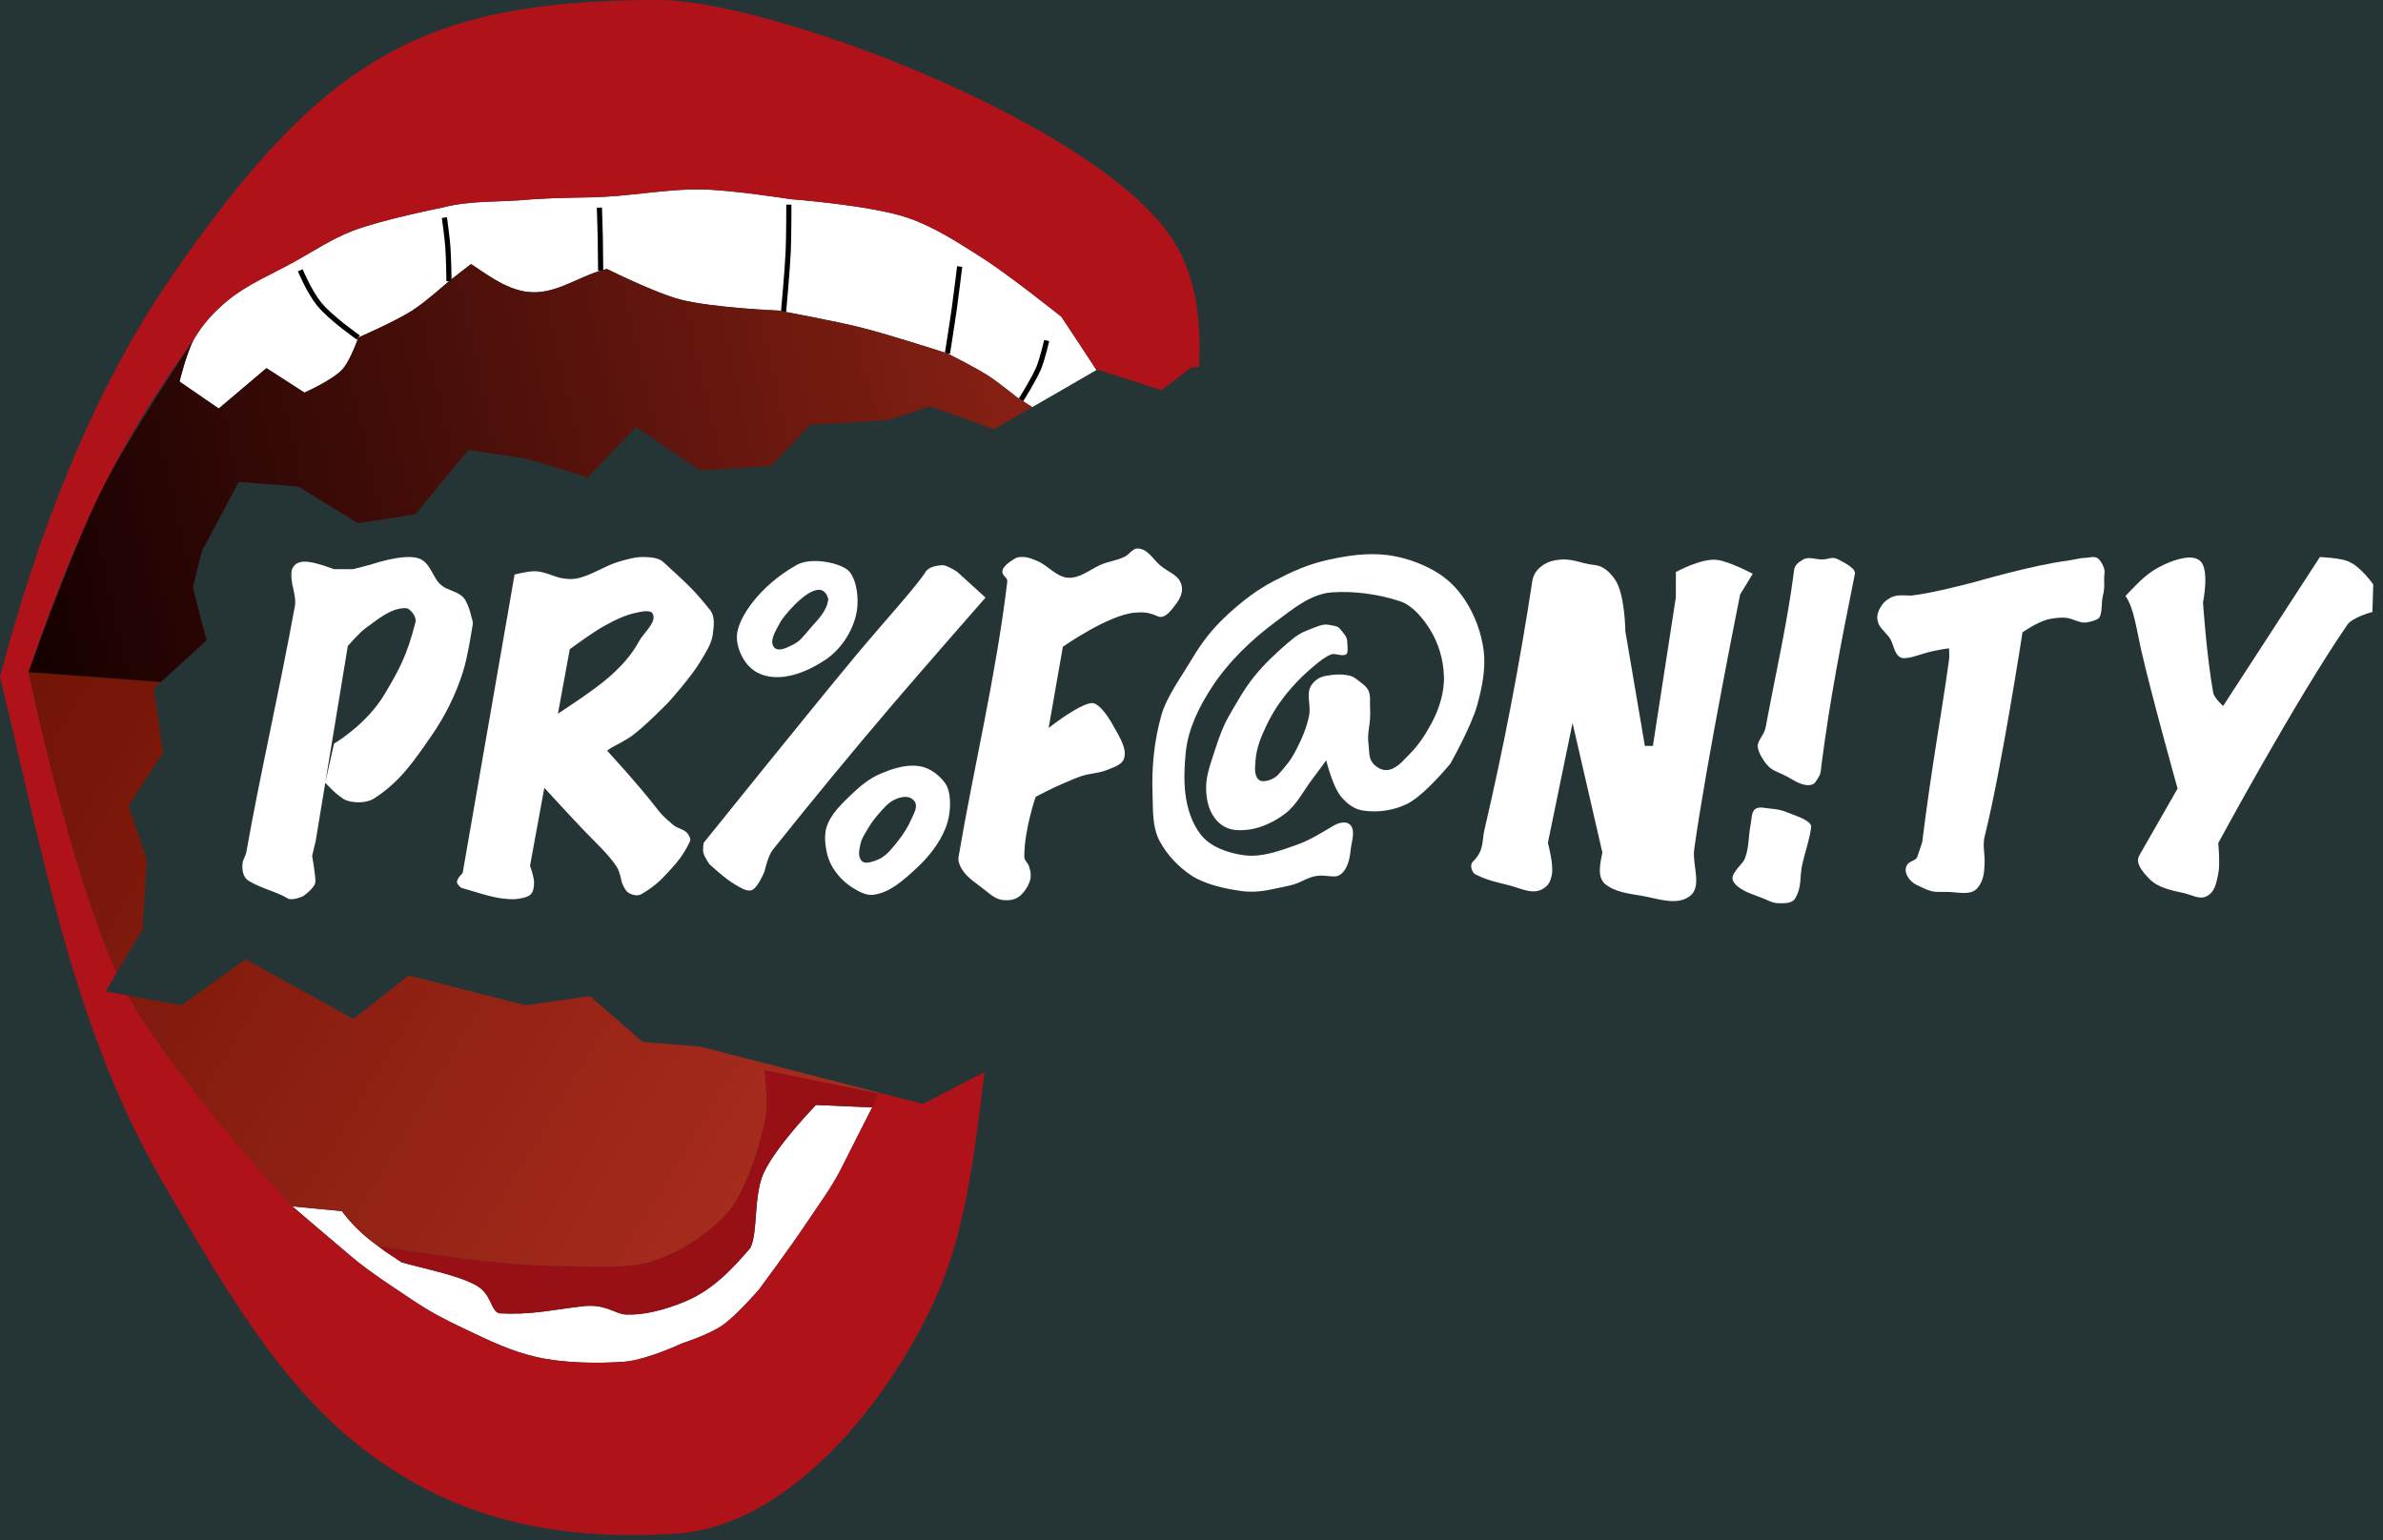 <?xml version="1.0" encoding="UTF-8" standalone="no"?>
<!-- Created with Inkscape (http://www.inkscape.org/) -->

<svg
   version="1.1"
   id="svg1"
   width="495"
   height="320"
   viewBox="0 0 495 320"
   sodipodi:docname="profanity_logo_gray_background.svg"
   inkscape:version="1.4 (e7c3feb100, 2024-10-09)"
   xmlns:inkscape="http://www.inkscape.org/namespaces/inkscape"
   xmlns:sodipodi="http://sodipodi.sourceforge.net/DTD/sodipodi-0.dtd"
   xmlns:xlink="http://www.w3.org/1999/xlink"
   xmlns="http://www.w3.org/2000/svg"
   xmlns:svg="http://www.w3.org/2000/svg">
  <defs
     id="defs1">
    <linearGradient
       id="linearGradient17"
       inkscape:collect="always">
      <stop
         style="stop-color:#150000;stop-opacity:1"
         offset="0"
         id="stop17" />
      <stop
         style="stop-color:#8e2215;stop-opacity:1"
         offset="1"
         id="stop18" />
    </linearGradient>
    <linearGradient
       id="linearGradient14"
       inkscape:collect="always">
      <stop
         style="stop-color:#711406;stop-opacity:1"
         offset="0"
         id="stop14" />
      <stop
         style="stop-color:#b63224;stop-opacity:1"
         offset="1"
         id="stop15" />
    </linearGradient>
    <linearGradient
       inkscape:collect="always"
       xlink:href="#linearGradient14"
       id="linearGradient15"
       x1="5.31"
       y1="139.098"
       x2="212.273"
       y2="263.689"
       gradientUnits="userSpaceOnUse" />
    <linearGradient
       inkscape:collect="always"
       xlink:href="#linearGradient17"
       id="linearGradient18"
       x1="5.934"
       y1="139.643"
       x2="228.099"
       y2="90.951"
       gradientUnits="userSpaceOnUse" />
  </defs>
  <sodipodi:namedview
     id="namedview1"
     pagecolor="#65ffff"
     bordercolor="#666666"
     borderopacity="1.0"
     inkscape:showpageshadow="2"
     inkscape:pageopacity="0.0"
     inkscape:pagecheckerboard="true"
     inkscape:deskcolor="#d1d1d1"
     inkscape:zoom="1.0485179"
     inkscape:cx="217.92666"
     inkscape:cy="171.67089"
     inkscape:window-width="1366"
     inkscape:window-height="761"
     inkscape:window-x="0"
     inkscape:window-y="0"
     inkscape:window-maximized="1"
     inkscape:current-layer="g1"
     showgrid="false" />
  <g
     inkscape:groupmode="layer"
     inkscape:label="Image"
     id="g1">
    <rect
       style="font-variation-settings:normal;opacity:1;vector-effect:none;fill:#253536;fill-opacity:1;fill-rule:evenodd;stroke-width:3.78;stroke-linecap:butt;stroke-linejoin:miter;stroke-miterlimit:4;stroke-dasharray:none;stroke-dashoffset:0;stroke-opacity:1;stop-color:#000000;stop-opacity:1"
       id="rect1"
       width="495"
       height="320"
       x="0"
       y="0" />
    <path
       style="display:inline;fill:#ffffff;fill-opacity:1;stroke:none;stroke-width:0.71px;stroke-linecap:butt;stroke-linejoin:miter;stroke-opacity:1"
       d="M 60.731,250.651 71.038,251.64 C 71.038,251.64 73.052,254.581 76.515,257.375 78.6,259.057 80.959,260.576 83.384,262.254 87.516,263.474 94.702,264.808 98.73,266.953 102.174,268.787 101.832,272.208 103.645,272.868 110.356,273.191 113.436,272.33 120.835,271.417 125.845,270.799 127.641,272.987 129.964,273.115 133.397,273.303 137.814,272.287 142.354,270.394 148.265,267.93 152.491,263.225 155.868,259.275 157.515,256.007 156.442,248.179 158.746,243.467 161.564,237.706 169.495,229.582 169.495,229.582 L 181.176,230.088 C 181.176,230.088 176.714,238.83 174.813,242.635 172.767,246.728 170.148,250.177 167.617,253.99 164.194,259.147 157.667,267.92 157.667,267.92 157.667,267.92 153.147,273.185 150.1,275.341 147.362,277.279 141.601,279.141 141.601,279.141 141.601,279.141 134.301,282.587 129.626,282.93 124.011,283.342 116.866,283.207 111.38,281.94 105.911,280.677 101.454,278.452 96.381,276.049 92.263,274.098 89.327,272.563 85.543,270.023 81.648,267.408 76.778,264.272 73.187,261.253 69.423,258.088 60.731,250.651 60.731,250.651 Z"
       id="path32"
       sodipodi:nodetypes="ccscscssscsccsscscsssssc" />
    <path
       id="path1"
       style="display:inline;fill:#ffffff;fill-opacity:1;stroke:none;stroke-width:0.71px;stroke-linecap:butt;stroke-linejoin:miter;stroke-opacity:1"
       d="M 145.539 39.346 C 139.137 39.261 132.403 40.498 125.822 40.871 C 120.598 41.168 118.17 40.922 110.135 41.438 C 104.006 42.066 97.866 41.539 91.734 43.162 C 91.734 43.162 79.122 45.671 73.162 47.994 C 68.956 49.634 65.15 52.16 61.205 54.355 C 56.49 56.98 51.374 59.059 47.215 62.496 C 44.528 64.717 42.088 67.362 40.346 70.381 C 38.777 73.098 37.293 79.285 37.293 79.285 L 45.434 84.883 L 55.355 76.488 L 63.24 81.576 C 63.24 81.576 69.043 79.014 71.127 76.742 C 72.793 74.926 74.434 70.127 74.434 70.127 C 74.434 70.127 82.115 66.78 85.629 64.531 C 88.373 62.775 93.26 58.426 93.26 58.426 L 97.84 54.863 C 102.215 57.774 106.429 60.982 111.576 60.715 C 116.667 60.451 121.095 56.99 126.078 55.881 C 126.078 55.881 136.006 60.858 141.342 62.24 C 147.951 63.952 161.693 64.531 161.693 64.531 C 161.693 64.531 173.284 66.651 178.992 68.092 C 185.001 69.609 196.801 73.436 196.801 73.436 C 196.801 73.436 202.514 76.29 205.195 78.014 C 207.335 79.39 211.301 82.594 211.301 82.594 C 211.301 82.594 212.727 83.46 214.416 84.59 L 227.764 76.877 C 225.045 72.678 220.459 65.803 220.459 65.803 C 220.459 65.803 209.558 57.066 203.668 53.338 C 198.796 50.254 193.872 47.029 188.404 45.197 C 180.671 42.606 164.236 41.381 164.236 41.381 C 164.236 41.381 151.941 39.431 145.539 39.346 z " />
    <g
       id="g16"
       style="display:inline;fill:none;fill-opacity:1">
      <path
         style="display:inline;fill:none;fill-opacity:1;stroke:none;stroke-width:0.71px;stroke-linecap:butt;stroke-linejoin:miter;stroke-opacity:1"
         d="M 60.731,250.651 71.038,251.64 C 71.038,251.64 73.052,254.581 76.515,257.375 78.6,259.057 80.959,260.576 83.384,262.254 87.516,263.474 94.702,264.808 98.73,266.953 102.174,268.787 101.832,272.208 103.645,272.868 110.356,273.191 113.436,272.33 120.835,271.417 125.845,270.799 127.641,272.987 129.964,273.115 133.397,273.303 137.814,272.287 142.354,270.394 148.265,267.93 152.491,263.225 155.868,259.275 157.515,256.007 156.442,248.179 158.746,243.467 161.564,237.706 169.495,229.582 169.495,229.582 L 181.176,230.088 C 181.176,230.088 176.714,238.83 174.813,242.635 172.767,246.728 170.148,250.177 167.617,253.99 164.194,259.147 157.667,267.92 157.667,267.92 157.667,267.92 153.147,273.185 150.1,275.341 147.362,277.279 141.601,279.141 141.601,279.141 141.601,279.141 134.301,282.587 129.626,282.93 124.011,283.342 116.866,283.207 111.38,281.94 105.911,280.677 101.454,278.452 96.381,276.049 92.263,274.098 89.327,272.563 85.543,270.023 81.648,267.408 76.778,264.272 73.187,261.253 69.423,258.088 60.731,250.651 60.731,250.651 Z"
         id="path3"
         sodipodi:nodetypes="ccscscssccsccsscscsssssc" />
      <path
         style="display:inline;fill:none;fill-opacity:1;stroke:#000000;stroke-width:1.073;stroke-linecap:butt;stroke-linejoin:miter;stroke-dasharray:none;stroke-opacity:1"
         d="M 62.375,56.154 C 62.375,56.154 64.195,60.592 66.318,63.198 68.682,66.1 74.434,70.127 74.434,70.127"
         id="path4"
         sodipodi:nodetypes="csc" />
      <path
         style="display:inline;fill:none;fill-opacity:1;stroke:#000000;stroke-width:1.073;stroke-linecap:butt;stroke-linejoin:miter;stroke-dasharray:none;stroke-opacity:1"
         d="M 93.26,58.425 C 93.26,58.425 93.214,53.903 93.031,51.325 92.902,49.497 92.312,45.209 92.312,45.209"
         id="path5"
         sodipodi:nodetypes="csc" />
      <path
         style="display:inline;fill:none;fill-opacity:1;stroke:#000000;stroke-width:1.073;stroke-linecap:butt;stroke-linejoin:miter;stroke-dasharray:none;stroke-opacity:1"
         d="M 124.77,56.226 124.691,49.257 124.511,43.141"
         id="path6"
         sodipodi:nodetypes="ccc" />
      <path
         style="display:inline;fill:none;fill-opacity:1;stroke:#000000;stroke-width:1.073;stroke-linecap:butt;stroke-linejoin:miter;stroke-dasharray:none;stroke-opacity:1"
         d="M 162.765,64.729 C 162.765,64.729 163.537,56.431 163.727,52.27 163.874,49.02 163.862,42.511 163.862,42.511"
         id="path7"
         sodipodi:nodetypes="csc" />
      <path
         style="display:inline;fill:none;fill-opacity:1;stroke:#000000;stroke-width:1.073;stroke-linecap:butt;stroke-linejoin:miter;stroke-dasharray:none;stroke-opacity:1"
         d="M 196.8,73.435 C 196.8,73.435 197.754,67.485 198.175,64.502 198.603,61.464 199.344,55.373 199.344,55.373"
         id="path8"
         sodipodi:nodetypes="csc" />
      <path
         style="display:inline;fill:none;fill-opacity:1;stroke:#000000;stroke-width:1.073;stroke-linecap:butt;stroke-linejoin:miter;stroke-dasharray:none;stroke-opacity:1"
         d="M 212.09,83.081 C 212.09,83.081 214.789,78.792 215.759,76.465 216.522,74.634 217.423,70.753 217.423,70.753"
         id="path9"
         sodipodi:nodetypes="csc" />
    </g>
    <path
       id="path2"
       style="display:inline;fill:#b01219;fill-opacity:1;stroke:none;stroke-width:0.71px;stroke-linecap:butt;stroke-linejoin:miter;stroke-opacity:1"
       d="M 136.891,0 C 88.331,0 67.169,11.625 35.506,57.664 18.936,81.757 7.73,111.393 0,140.596 9.441,179.496 15.337,214.286 34.4,246.668 45.759,265.961 57.521,287.128 75.197,300.867 95.375,316.551 117.363,320.137 140.607,318.629 162.663,317.198 183.219,293.629 193.916,270.639 200.633,256.202 202.348,240.087 204.496,222.752 L 191.699,229.371 182.354,226.963 181.176,230.088 C 181.176,230.088 176.714,238.83 174.812,242.635 172.767,246.728 170.148,250.177 167.617,253.99 164.194,259.147 157.666,267.92 157.666,267.92 157.666,267.92 153.146,273.186 150.1,275.342 147.361,277.28 141.6,279.141 141.6,279.141 141.6,279.141 134.301,282.587 129.627,282.93 124.011,283.342 116.865,283.206 111.379,281.939 105.91,280.677 101.453,278.452 96.381,276.049 92.262,274.098 89.327,272.564 85.543,270.023 81.648,267.408 76.778,264.273 73.188,261.254 69.423,258.089 60.73,250.65 60.73,250.65 60.73,250.65 35.924,223.835 26.658,206.865 L 21.936,206.006 24.246,202.105 C 14.409,180.432 5.934,139.643 5.934,139.643 5.934,139.643 12.796,118.624 21.203,101.648 29.61,84.673 39.562,71.74 40.346,70.381 42.088,67.362 44.528,64.717 47.215,62.496 51.374,59.059 56.49,56.98 61.205,54.355 65.15,52.16 68.956,49.634 73.162,47.994 79.122,45.671 91.734,43.162 91.734,43.162 97.866,41.539 104.006,42.066 110.135,41.438 118.17,40.922 120.598,41.168 125.822,40.871 132.403,40.498 139.137,39.261 145.539,39.346 151.941,39.431 164.236,41.381 164.236,41.381 164.236,41.381 180.671,42.606 188.404,45.197 193.872,47.029 198.796,50.254 203.668,53.338 209.558,57.066 220.459,65.803 220.459,65.803 220.459,65.803 225.045,72.678 227.764,76.877 L 227.941,76.775 241.293,81.066 247.5,76.299 249.068,76.303 C 249.645,65.713 248.183,55.971 242.662,48.402 225.297,24.595 159.435,0 136.891,0 Z" />
    <path
       id="path13"
       style="display:inline;fill:#980f16;fill-opacity:1;stroke:none;stroke-width:0.71px;stroke-linecap:butt;stroke-linejoin:miter;stroke-opacity:1"
       d="M 78.533,258.906 C 80.618,260.589 80.959,260.576 83.384,262.254 87.516,263.474 94.702,264.808 98.73,266.953 102.174,268.787 101.832,272.208 103.645,272.868 110.356,273.191 113.436,272.33 120.835,271.417 125.845,270.799 127.641,272.987 129.964,273.115 133.397,273.303 137.814,272.287 142.354,270.394 148.265,267.93 152.491,263.225 155.868,259.275 157.515,256.007 156.442,248.179 158.746,243.467 161.564,237.706 169.495,229.582 169.495,229.582 L 181.176,230.088 182.286,227.144 158.818,222.379 C 158.818,222.379 159.472,228.325 159.155,231.276 158.789,234.685 156.591,241.237 156.591,241.237 156.591,241.237 153.99,248.769 151.404,251.665 147.116,256.466 141.333,260.23 135.191,262.156 130.638,263.583 124.232,263.104 118.739,263.109 113.048,263.115 107.356,262.711 101.691,262.156 93.933,261.396 78.533,258.906 78.533,258.906 Z"
       sodipodi:nodetypes="ccscssscsccccscsssscc" />
    <path
       id="path10"
       style="display:inline;mix-blend-mode:normal;fill:url(#linearGradient15);stroke:none;stroke-width:1px;stroke-linecap:butt;stroke-linejoin:miter;stroke-opacity:1"
       d="M 5.934,139.643 C 5.934,139.643 14.409,180.432 24.246,202.105 L 29.566,193.129 30.52,178.824 26.705,167.379 33.857,156.412 31.949,143.059 33.449,141.689 Z M 51.023,199.328 37.672,208.867 26.611,206.855 C 35.889,223.827 60.73,250.65 60.73,250.65 L 71.039,251.641 C 71.039,251.641 73.053,254.581 76.516,257.375 77.165,257.899 77.848,258.406 78.545,258.908 78.566,258.912 93.939,261.397 101.691,262.156 107.356,262.711 113.047,263.115 118.738,263.109 124.231,263.104 130.639,263.584 135.191,262.156 141.334,260.231 147.116,256.465 151.404,251.664 153.99,248.769 156.592,241.238 156.592,241.238 156.592,241.238 158.79,234.685 159.156,231.275 159.473,228.325 158.818,222.379 158.818,222.379 L 182.285,227.145 182.434,226.982 145.443,217.449 133.521,216.496 122.555,206.959 109.201,208.867 84.881,202.668 73.438,211.727 Z" />
    <path
       id="path15"
       style="display:inline;fill:url(#linearGradient18);stroke:none;stroke-width:1px;stroke-linecap:butt;stroke-linejoin:miter;stroke-opacity:1"
       d="M 97.84,54.863 93.26,58.426 C 93.26,58.426 88.373,62.775 85.629,64.531 82.115,66.78 74.434,70.127 74.434,70.127 74.434,70.127 72.793,74.926 71.127,76.742 69.043,79.014 63.24,81.576 63.24,81.576 L 55.355,76.488 45.434,84.883 37.293,79.285 C 37.293,79.285 38.777,73.098 40.346,70.381 40.346,70.381 26.691,90.73 21.203,101.648 15.073,113.844 5.934,139.643 5.934,139.643 L 33.449,141.689 42.918,133.045 40.057,122.076 41.965,114.447 49.594,100.141 61.992,101.096 74.391,108.725 86.312,106.818 97.279,93.465 109.678,95.373 122.076,99.188 132.092,88.697 145.443,97.758 160.227,96.803 168.332,88.221 184.547,87.266 193.129,84.404 206.482,89.174 214.416,84.59 C 212.727,83.46 211.301,82.594 211.301,82.594 211.301,82.594 207.335,79.39 205.195,78.014 202.514,76.29 196.801,73.436 196.801,73.436 196.801,73.436 185.001,69.609 178.992,68.092 173.284,66.651 161.693,64.531 161.693,64.531 161.693,64.531 147.951,63.952 141.342,62.24 136.006,60.858 126.078,55.881 126.078,55.881 121.095,56.99 116.667,60.451 111.576,60.715 106.429,60.982 102.215,57.774 97.84,54.863 Z" />
    <g
       id="g20"
       inkscape:label="PR%F@N!TY"
       style="display:inline;fill:#ffffff;fill-opacity:1">
      <path
         id="path20"
         style="fill:#ffffff;fill-opacity:1;stroke:none;stroke-width:1px;stroke-linecap:butt;stroke-linejoin:miter;stroke-opacity:1"
         d="M 69.384,154.504 C 69.384,154.504 76.089,150.611 79.875,144.251 82.925,139.128 84.545,136.205 86.312,129.23 86.594,128.119 85.154,126.409 84.405,126.369 81.317,126.204 78.579,128.628 76.06,130.422 74.595,131.465 72.245,134.237 72.245,134.237 L 65.569,174.77 64.839,177.812 C 64.839,177.812 65.524,181.741 65.525,183.116 65.526,184.46 62.946,186.215 62.946,186.215 62.946,186.215 60.685,187.226 59.762,186.663 57.404,185.225 54.736,184.812 51.699,183.046 50.483,182.339 50.272,180.78 50.367,179.539 50.448,178.483 51.009,177.989 51.193,176.945 54.002,160.977 57.875,144.439 61.277,125.798 61.523,124.451 60.772,121.719 60.772,121.719 60.772,121.719 60.198,119.114 60.772,118.024 61.361,116.905 62.47,116.587 63.9,116.721 65.884,116.907 69.384,118.262 69.384,118.262 H 73.313 L 77.013,117.308 C 77.013,117.308 83.76,114.957 86.927,115.997 89.486,116.838 89.79,120.04 91.677,121.6 93.049,122.734 95.176,122.865 96.326,124.223 97.529,125.642 98.234,129.468 98.234,129.468 98.234,129.468 97.221,136.286 96.207,139.483 94.658,144.369 92.465,148.753 89.65,152.835 85.947,158.205 82.971,162.57 77.61,165.949 76.001,166.962 73.303,166.817 71.914,166.28 70.279,165.647 67.569,162.629 67.569,162.629 L 69.384,154.504"
         sodipodi:nodetypes="csssscccscssssscsscccssscsssscc"
         inkscape:label="P" />
      <path
         style="fill:#ffffff;fill-opacity:1;stroke:none;stroke-width:1px;stroke-linecap:butt;stroke-linejoin:miter;stroke-opacity:1"
         d="M 106.89,119.366 C 106.89,119.366 109.411,118.744 110.768,118.692 113.22,118.599 114.995,119.955 117.175,120.209 118.012,120.307 118.876,120.368 119.704,120.209 122.851,119.609 125.558,117.546 128.639,116.669 130.342,116.184 132.097,115.663 133.866,115.732 135.201,115.783 136.79,115.871 137.744,116.743 142.903,121.461 144.211,122.611 147.522,126.785 148.61,128.156 148.266,130.277 148.028,132.011 147.774,133.862 146.442,135.794 145.499,137.406 143.625,140.612 138.924,145.836 138.924,145.836 138.924,145.836 134.106,150.793 131.337,152.835 130.03,153.798 127.122,155.278 127.122,155.278 L 126.11,155.952 C 138.762,169.869 135.437,167.75 139.935,171.463 140.79,172.168 142.117,172.277 142.801,173.149 143.164,173.61 143.556,174.304 143.307,174.835 141.974,177.681 140.574,179.264 138.924,181.073 137.166,182.999 135.71,184.36 133.191,185.794 132.404,186.242 131.256,185.947 130.494,185.456 129.772,184.992 129.145,183.265 129.145,183.265 129.145,183.265 128.783,181.17 128.134,180.146 126.592,177.714 123.559,174.881 121.558,172.812 118.488,169.636 113.069,163.683 113.069,163.683 L 115.897,148.271 C 115.897,148.271 123.48,143.411 126.785,140.441 129.215,138.257 131.206,136.06 132.77,133.191 133.723,131.443 136.553,129.181 135.552,127.459 135.058,126.611 133.053,127.097 131.505,127.459 129.183,128.002 125.839,129.746 123.413,131.337 121.692,132.466 118.355,134.877 118.355,134.877 L 110.094,179.893 C 110.094,179.893 110.964,182.22 110.937,183.433 110.918,184.251 110.82,185.195 110.262,185.794 109.569,186.537 107.819,186.751 106.806,186.834 102.809,186.869 99.58,185.487 95.763,184.445 95.763,184.445 94.933,183.748 94.92,183.265 94.9,182.532 96.1,181.41 96.1,181.41 Z"
         id="path21"
         inkscape:label="R"
         sodipodi:nodetypes="cssssssssscsccsssssscssccsssssccssscscc" />
      <g
         id="g22"
         inkscape:label="%"
         style="fill:#ffffff;fill-opacity:1">
        <path
           id="path22"
           style="fill:#ffffff;fill-opacity:1;stroke:none;stroke-width:1px;stroke-linecap:butt;stroke-linejoin:miter;stroke-opacity:1"
           d="M 169.521,116.562 C 168.041,116.536 166.59,116.769 165.471,117.395 157.824,121.67 153.206,128.445 153.072,132.092 152.965,135.005 154.786,138.49 157.395,139.791 161.816,141.996 167.314,139.829 171.432,137.098 174.628,134.978 177.044,131.306 177.869,127.561 178.555,124.448 177.925,119.618 175.809,118.209 174.544,117.367 171.989,116.606 169.521,116.562 Z M 170.17,122.543 C 170.266,122.545 170.359,122.555 170.451,122.57 171.278,122.707 171.903,123.683 172.053,124.508 171.741,126.979 170.027,128.583 168.428,130.41 166.908,132.148 166.253,133.196 164.719,133.949 163.545,134.526 161.727,135.503 160.842,134.541 159.609,133.202 161.289,130.855 162.105,129.229 162.531,128.381 167.2,122.47 170.17,122.543 Z" />
        <path
           style="fill:#ffffff;fill-opacity:1;stroke:none;stroke-width:1px;stroke-linecap:butt;stroke-linejoin:miter;stroke-opacity:1"
           d="M 204.714,124.165 C 204.714,124.165 191.643,139.056 185.177,146.65 176.822,156.463 168.906,166.056 160.524,176.559 159.516,177.822 158.796,181.089 158.796,181.089 158.796,181.089 157.319,184.69 156.054,184.987 154.971,185.24 153.786,184.391 152.77,183.831 150.752,182.718 147.351,179.539 147.351,179.539 147.351,179.539 146.301,178.029 146.099,177.155 145.947,176.496 146.159,175.128 146.159,175.128 146.159,175.128 167.047,149.13 177.717,136.264 182.631,130.338 190.652,121.509 192.236,118.858 192.894,117.756 194.656,117.474 195.812,117.428 196.622,117.395 198.782,118.768 198.782,118.768 Z"
           id="path23"
           sodipodi:nodetypes="csscsscscssscc" />
        <path
           id="path24"
           style="fill:#ffffff;fill-opacity:1;stroke:none;stroke-width:1px;stroke-linecap:butt;stroke-linejoin:miter;stroke-opacity:1"
           d="M 189.797,159.082 C 187.455,159.026 185.036,159.85 182.877,160.762 180.505,161.764 178.468,163.5 176.619,165.293 174.728,167.127 172.686,169.073 171.791,171.551 171.23,173.103 171.333,174.873 171.611,176.5 171.868,177.995 172.435,179.472 173.281,180.73 174.309,182.258 175.699,183.594 177.273,184.547 178.494,185.285 179.911,186.077 181.328,185.918 184.847,185.524 187.785,182.773 190.389,180.373 192.867,178.089 195.064,175.323 196.348,172.207 197.152,170.256 197.459,168.054 197.303,165.949 197.218,164.809 196.964,163.593 196.289,162.67 195.118,161.068 193.338,159.699 191.4,159.271 190.872,159.155 190.337,159.095 189.797,159.082 Z M 187.992,165.566 C 188.323,165.56 188.65,165.603 188.957,165.711 189.527,165.911 190.061,166.436 190.209,167.021 190.466,168.04 189.793,169.096 189.375,170.061 188.634,171.771 187.625,173.381 186.453,174.83 185.039,176.579 183.935,178.104 181.805,178.825 180.934,179.119 179.622,179.563 179.003,178.884 178.12,177.914 178.483,176.529 178.764,175.248 178.98,174.259 179.563,173.38 180.076,172.508 180.755,171.352 181.508,170.227 182.4,169.227 183.43,168.071 184.452,166.775 185.857,166.127 186.508,165.827 187.264,165.58 187.992,165.566 Z"
           sodipodi:nodetypes="ssssssssssssssssssssssssss" />
      </g>
      <path
         style="fill:#ffffff;fill-opacity:1;stroke:none;stroke-width:1px;stroke-linecap:butt;stroke-linejoin:miter;stroke-opacity:1"
         d="M 217.827,151.23 220.782,134.372 C 220.782,134.372 230.215,127.745 235.727,127.291 237.357,127.156 238.537,127.177 240.448,128.034 241.954,128.71 243.253,126.847 244.256,125.535 245.054,124.489 245.732,123.118 245.485,121.826 245.025,119.415 242.798,119.046 240.954,117.427 239.422,116.083 238.407,114.074 236.373,113.963 235.293,113.904 234.696,115.086 233.745,115.6 232.052,116.513 230.189,116.607 228.449,117.427 226.315,118.433 224.228,120.181 221.873,120.041 219.447,119.896 217.714,117.486 215.467,116.561 214.546,116.182 213.595,115.756 212.6,115.725 211.334,115.686 211.079,115.859 210.024,116.561 209.298,117.043 208.172,117.94 208.208,118.811 208.248,119.768 209.343,119.934 209.229,120.884 206.85,140.699 202.333,159.079 199.113,178.038 198.967,178.898 199.333,179.822 199.787,180.567 200.941,182.46 202.998,183.629 204.714,185.033 205.999,186.083 207.065,186.958 208.723,187.032 210.036,187.09 211.143,186.846 212.095,185.938 212.823,185.244 213.405,184.367 213.781,183.433 214.27,182.216 214.168,181.213 213.74,179.973 213.493,179.258 212.775,178.794 212.769,178.038 212.727,172.509 215.129,165.562 215.129,165.562 215.129,165.562 218.612,163.699 220.662,162.864 222.161,162.255 223.311,161.656 224.857,161.178 226.406,160.7 228.38,160.627 229.876,160 230.969,159.542 232.515,159.106 233.208,158.144 233.647,157.535 233.694,156.695 233.595,155.952 233.359,154.182 231.483,151.23 231.483,151.23 231.483,151.23 229.352,146.941 227.308,146.155 226.721,145.929 226.032,146.214 225.443,146.432 222.629,147.475 217.827,151.23 217.827,151.23 Z"
         id="path25"
         sodipodi:nodetypes="ccsssssssssssssssssssssscssssscssc"
         inkscape:label="F" />
      <path
         style="fill:#ffffff;fill-opacity:1;stroke:none;stroke-width:1px;stroke-linecap:butt;stroke-linejoin:miter;stroke-opacity:1"
         d="M 280.376,171.294 C 279.589,170.571 278.099,170.928 277.173,171.463 274.529,172.99 272.167,174.539 269.418,175.509 265.907,176.748 262.159,178.18 258.468,177.701 255.175,177.274 251.342,175.977 249.355,173.317 245.738,168.477 245.721,161.967 246.32,156.205 246.818,151.415 249.084,146.836 251.715,142.801 255.188,137.475 259.931,132.939 265.034,129.145 268.544,126.535 272.304,123.373 276.667,123.076 281.44,122.751 286.405,123.469 290.829,124.93 293.433,125.79 295.624,128.499 297.067,130.831 298.854,133.718 299.806,137.049 299.934,140.441 300.065,143.91 298.892,147.449 297.236,150.5 296.033,152.715 294.629,154.851 292.853,156.626 291.484,157.994 290.06,159.849 288.132,160 287.004,160.088 285.787,159.377 285.097,158.481 284.257,157.389 284.448,155.897 284.254,154.435 283.928,151.981 284.816,150.552 284.591,147.016 284.516,145.833 284.759,144.548 284.254,143.476 283.848,142.613 282.983,142.04 282.231,141.453 281.714,141.049 281.177,140.616 280.545,140.441 278.866,139.976 277.029,140.112 275.318,140.441 274.13,140.67 273.131,141.293 272.452,142.296 271.192,144.157 272.345,146.321 271.947,148.534 271.49,151.071 270.429,153.491 269.249,155.783 268.101,158.015 267.166,159.074 265.456,161.01 264.674,161.894 262.392,162.787 261.494,162.021 260.411,161.098 260.71,159.225 260.819,157.807 261.016,155.255 262.068,152.806 263.18,150.5 264.459,147.847 266.137,145.363 268.069,143.139 269.844,141.095 271.219,139.817 273.295,138.081 274.063,137.439 275.553,136.3 276.499,135.973 277.508,135.624 278.86,136.546 279.702,135.889 280.067,135.604 279.882,133.992 279.871,133.529 279.836,132.178 279.179,131.732 278.353,130.662 277.829,129.983 276.828,130.015 275.993,129.819 274.784,129.536 273.278,130.313 272.115,130.747 270.04,131.521 269.251,132.095 267.563,133.529 265.019,135.69 262.578,138.012 260.482,140.61 258.593,142.951 257.117,145.603 255.593,148.197 254.141,150.668 253.256,153.051 252.389,155.783 251.567,158.375 250.462,161.158 250.535,163.876 250.594,166.102 250.995,168.145 252.305,169.946 253.43,171.49 255.034,172.37 256.941,172.474 260.568,172.673 263.978,171.275 266.889,169.103 269.358,167.26 270.75,164.3 272.621,161.853 273.597,160.576 275.487,157.975 275.487,157.975 275.487,157.975 276.808,163.474 278.606,165.562 279.902,167.067 281.277,168.143 283.243,168.428 286.224,168.861 289.464,168.385 292.178,167.079 295.905,165.286 301.282,158.65 301.282,158.65 301.282,158.65 305.645,150.899 306.846,146.511 307.842,142.872 308.661,138.958 308.195,135.215 307.736,131.528 306.352,127.785 304.317,124.677 302.681,122.178 300.667,120.184 298.079,118.692 295.046,116.944 291.607,115.748 288.132,115.32 284.046,114.818 279.841,115.432 275.824,116.332 271.607,117.276 268.447,118.722 264.613,120.715 261.169,122.506 258.124,124.845 255.255,127.459 251.962,130.46 249.772,133.236 247.5,137.069 245.527,140.397 242.314,144.811 241.262,148.534 239.757,153.86 239.199,159.357 239.407,164.888 239.536,168.306 239.288,171.83 240.925,174.835 242.465,177.664 244.811,180.143 247.5,181.916 250.29,183.755 254.476,184.65 257.784,185.119 261.408,185.633 264.145,184.754 267.732,184.023 270.536,183.452 271.614,181.976 274.475,181.916 275.24,181.9 277.131,182.267 277.847,182 278.841,181.63 279.469,180.705 279.871,179.724 280.263,178.765 280.448,177.721 280.545,176.689 280.713,174.898 281.701,172.512 280.376,171.294 Z"
         id="path26"
         sodipodi:nodetypes="sssssssssssssssssssssssssssssssssssssssssssssscssscssssssssssssssssssss"
         inkscape:label="@" />
      <path
         style="fill:#ffffff;fill-opacity:1;stroke:none;stroke-width:1px;stroke-linecap:butt;stroke-linejoin:miter;stroke-opacity:1"
         d="M 350.972,186.227 C 353.668,184.256 351.475,179.686 351.925,176.44 354.386,158.681 361.463,123.508 361.463,123.508 L 364.085,119.216 C 364.085,119.216 359.316,116.675 356.694,116.332 353.443,115.906 348.11,118.858 348.11,118.858 V 124.104 L 343.342,154.981 H 341.673 L 337.619,131.137 C 337.619,131.137 337.559,123.466 335.474,120.408 334.528,119.023 333.088,117.6 331.42,117.427 327.885,117.06 326.588,115.736 322.837,116.451 320.687,116.861 318.635,118.483 318.306,120.646 315.661,138.048 312.343,155.313 308.329,172.509 307.8,174.777 308.329,176.738 305.908,179.062 305.261,179.683 305.702,181.285 306.504,181.685 309.187,183.024 311.264,183.37 313.538,183.961 316.125,184.634 318.504,186.013 320.691,184.557 321.763,183.844 322.128,182.952 322.36,181.685 322.752,179.535 321.525,175.128 321.525,175.128 L 326.652,150.206 332.851,177.155 C 332.851,177.155 332.103,180.191 332.374,181.685 332.501,182.384 332.79,183.128 333.328,183.592 335.354,185.344 338.316,185.667 340.957,186.107 344.25,186.656 348.2,188.252 350.972,186.227 Z"
         id="path27"
         sodipodi:nodetypes="ssccscccccsssssssssscccssss"
         inkscape:label="N" />
      <g
         id="g28"
         inkscape:label="!"
         style="fill:#ffffff;fill-opacity:1">
        <path
           style="fill:#ffffff;fill-opacity:1;stroke:none;stroke-width:1px;stroke-linecap:butt;stroke-linejoin:miter;stroke-opacity:1"
           d="M 372.669,118.501 C 371.265,129.412 368.984,139.288 367.066,149.497 366.925,150.246 366.839,151.013 366.589,151.733 366.236,152.748 365.423,153.581 365.158,154.623 364.903,155.625 365.837,157.219 366.41,158.08 367.687,160 368.722,160.14 370.642,161.061 372.493,161.948 374.094,163.38 376.126,163.087 377.044,162.955 377.358,162.082 377.855,161.299 378.282,160.625 378.288,159.468 378.391,158.676 380.168,145.066 382.337,133.951 385.306,119.21 385.539,118.053 382.891,116.796 381.849,116.242 380.512,115.532 380.024,116.209 378.51,116.242 377.227,116.271 375.681,115.589 374.576,116.242 373.562,116.842 372.819,117.332 372.669,118.501 Z"
           id="path28"
           sodipodi:nodetypes="ssssssssssssss"
           inkscape:label="|" />
        <path
           style="fill:#ffffff;fill-opacity:1;stroke:none;stroke-width:1px;stroke-linecap:butt;stroke-linejoin:miter;stroke-opacity:1"
           d="M 372.852,186.721 C 374.35,184.283 373.778,182.274 374.375,179.556 374.873,177.281 375.893,174.533 376.224,171.8 376.324,170.971 374.559,170.075 373.779,169.777 370.97,168.702 370.261,168.203 367.709,168.007 366.627,167.923 365.326,167.463 364.507,168.175 363.769,168.816 363.863,170.253 363.663,171.21 363.15,173.668 363.366,175.94 362.483,178.291 362.08,179.364 361.023,180.074 360.46,181.073 359.455,182.371 359.812,183.197 360.966,184.192 362.469,185.392 364.406,185.924 366.192,186.637 367.182,187.032 368.161,187.61 369.227,187.648 370.473,187.693 372.199,187.783 372.852,186.721 Z"
           id="path29"
           sodipodi:nodetypes="sssssssssssss"
           inkscape:label="." />
      </g>
      <path
         style="fill:#ffffff;fill-opacity:1;stroke:none;stroke-width:1px;stroke-linecap:butt;stroke-linejoin:miter;stroke-opacity:1"
         d="M 412.249,179.301 C 412.321,177.474 411.804,175.59 412.249,173.817 415.711,160 420.117,131.376 420.117,131.376 420.117,131.376 423.289,129.121 425.66,128.634 426.828,128.394 428.237,128.218 429.416,128.396 430.485,128.556 431.734,129.295 432.813,129.349 433.623,129.39 435.194,128.986 435.853,128.515 436.752,127.873 436.491,125.178 436.747,124.104 437.377,121.471 436.904,121.6 437.165,118.858 437.245,118.014 436.365,116.316 435.615,115.919 434.842,115.51 433.866,115.919 432.992,115.919 432.118,115.919 430.224,116.409 429.356,116.515 422.529,117.349 410.341,120.885 410.341,120.885 410.341,120.885 401.515,123.267 396.989,123.746 394.58,123.69 393.334,123.382 391.409,125.107 390.522,126.136 389.785,127.409 389.978,128.753 390.204,130.327 391.458,131.132 392.418,132.399 393.445,133.755 393.318,135.868 394.843,136.621 395.841,137.114 398.547,136.094 399.614,135.778 402.412,134.952 404.857,134.714 404.857,134.714 404.857,134.714 404.967,136.311 404.857,137.098 403.084,149.816 401.422,157.973 399.289,174.945 399.257,175.201 398.412,177.477 398.36,177.728 398.082,179.075 396.617,178.65 396.035,179.897 395.365,181.332 396.638,183.138 398.062,183.831 401.891,185.693 401.455,185.23 404.678,185.316 406.844,185.374 409.468,186.133 410.818,184.438 412.062,182.876 412.169,181.296 412.249,179.301 Z"
         id="path30"
         sodipodi:nodetypes="sscssssssssscsssssscssssssss"
         inkscape:label="T" />
      <path
         style="fill:#ffffff;fill-opacity:1;stroke:none;stroke-width:1px;stroke-linecap:butt;stroke-linejoin:miter;stroke-opacity:1"
         d="M 460.775,181.579 C 461.212,179.488 460.775,175.172 460.775,175.172 460.775,175.172 476.75,145.594 487.582,129.819 488.687,128.209 492.799,127.151 492.799,127.151 L 492.977,121.445 C 492.977,121.445 490.367,117.611 487.619,116.572 485.814,115.889 481.89,115.737 481.89,115.737 L 461.795,146.679 C 461.795,146.679 459.94,145.062 459.734,143.937 458.363,136.422 457.612,125.181 457.612,125.181 457.612,125.181 459.008,118.405 457.054,116.572 455.426,115.046 451.886,116.252 449.833,117.168 445.965,118.893 444.499,120.77 441.502,123.824 443.246,126.218 443.801,130.797 444.762,135.024 446.898,144.419 452.333,163.841 452.333,163.841 452.333,163.841 447.955,171.488 444.384,177.728 443.465,179.332 445.093,181.16 446.366,182.5 448.236,184.469 450.89,184.951 453.542,185.535 455.339,185.931 456.856,186.948 458.3,186.25 460.094,185.385 460.389,183.423 460.775,181.579 Z"
         id="path31"
         sodipodi:nodetypes="scsccsccscsscscsssss"
         inkscape:label="Y" />
    </g>
    <path
       style="display:none;fill:#ffffff;fill-opacity:1;stroke:none;stroke-width:1px;stroke-linecap:butt;stroke-linejoin:miter;stroke-opacity:1"
       d="M 247.5,76.298 241.293,81.067 227.941,76.775 206.482,89.173 193.13,84.405 184.546,87.266 168.333,88.22 160.226,96.803 145.443,97.757 132.091,88.697 122.077,99.188 109.679,95.373 97.28,93.465 86.312,106.817 74.391,108.725 61.992,101.095 49.594,100.141 41.964,114.447 40.057,122.077 42.918,133.045 31.95,143.059 33.857,156.411 26.704,167.379 30.519,178.824 29.566,193.13 21.936,206.005 37.672,208.866 51.024,199.329 73.437,211.727 84.882,202.667 109.202,208.866 122.554,206.959 133.522,216.496 145.443,217.45 191.699,229.371 205.528,222.218 495,222.548 V 76.88 Z"
       id="path36"
       sodipodi:nodetypes="ccccccccccccccccccccccccccccccccccccccc" />
  </g>
</svg>
